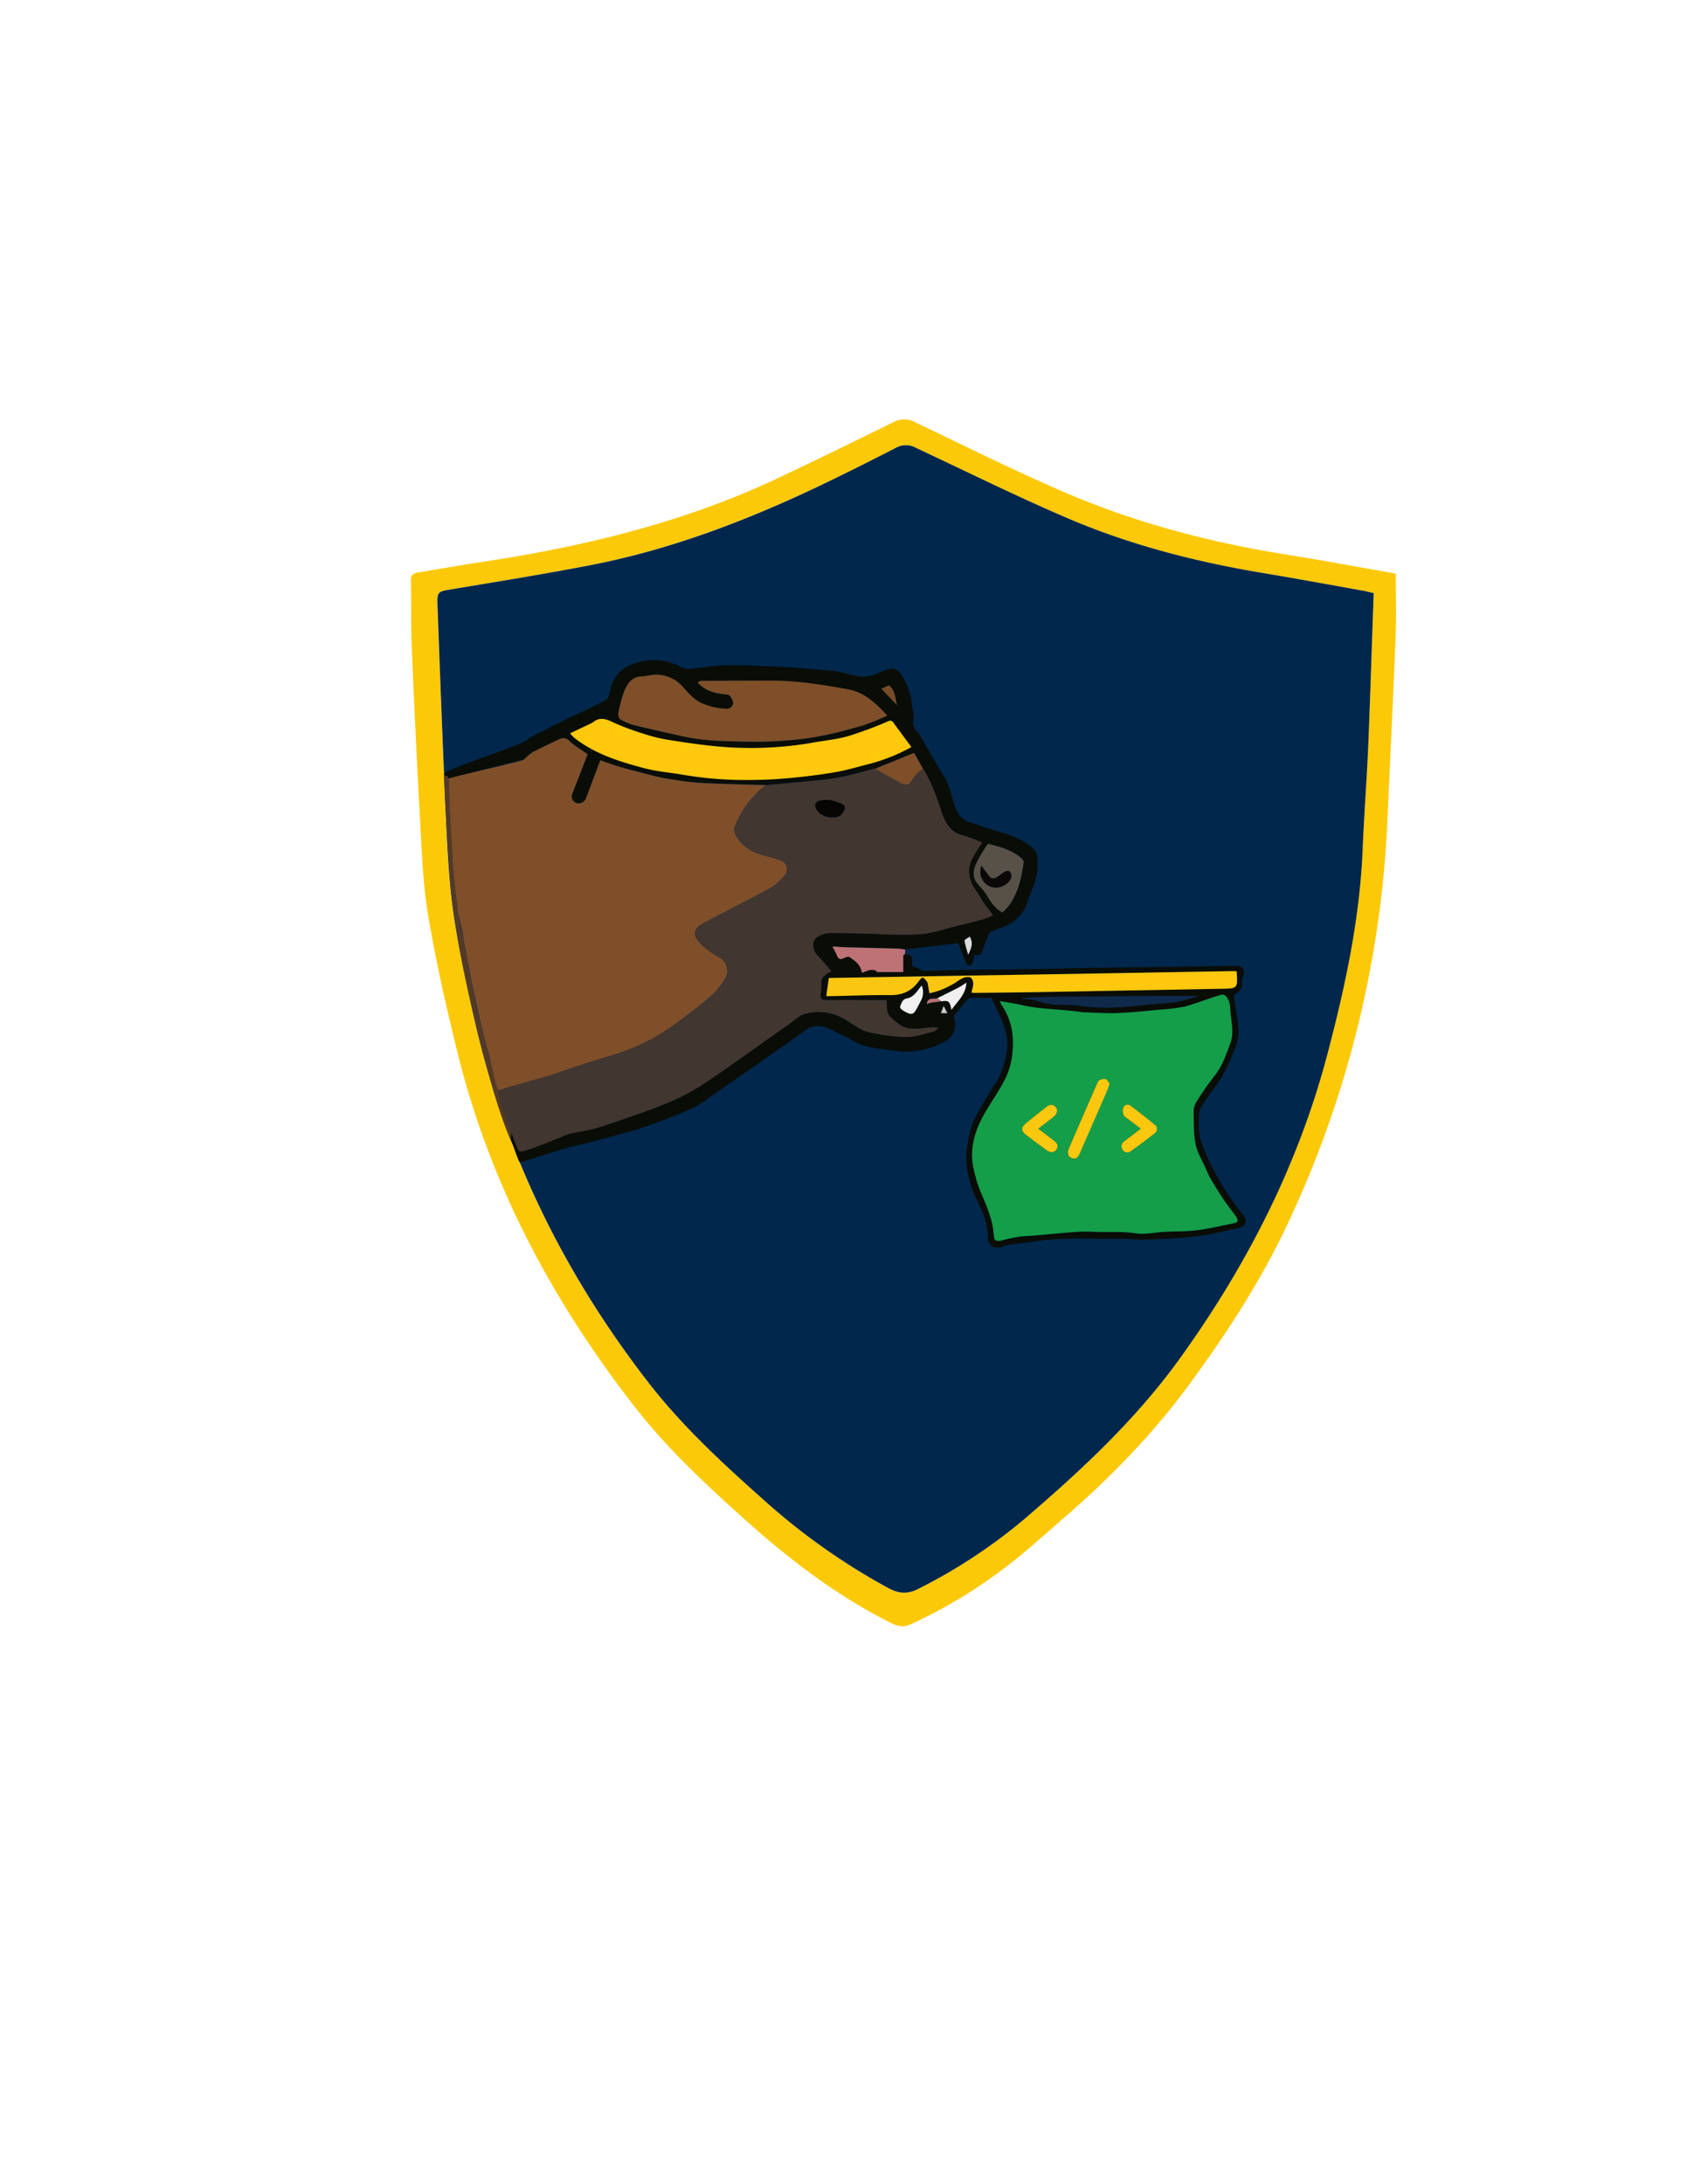 <svg id="Layer_1" data-name="Layer 1" xmlns="http://www.w3.org/2000/svg" viewBox="0 0 612 792"><defs><style>.cls-1{fill:#fcc908;}.cls-2{fill:#01274c;}.cls-3{fill:#090d06;}.cls-4{fill:#533a28;}.cls-5{fill:#7f4f2a;}.cls-6{fill:#423630;}.cls-7{fill:#149e49;}.cls-8{fill:#7e4f29;}.cls-9{fill:#fec80c;}.cls-10{fill:#fdc80d;}.cls-11{fill:#fac611;}.cls-12{fill:#585148;}.cls-13{fill:#0f294a;}.cls-14{fill:#be7276;}.cls-15{fill:#f2f0f0;}.cls-16{fill:#f0eeee;}.cls-17{fill:#784b27;}.cls-18{fill:#dcdada;}.cls-19{fill:#b66f73;}.cls-20{fill:#cac8c8;}.cls-21{fill:#070504;}.cls-22{fill:#fbc80f;}.cls-23{fill:#fbc810;}.cls-24{fill:#0b0807;}</style></defs><path class="cls-1" d="M506.35,208c0,7.8.24,15.16-.05,22.49-.86,22-1.95,43.94-2.93,65.91A382.35,382.35,0,0,1,466.55,445c-9.56,20.14-21.81,38.83-35,56.85-13.44,18.36-29.23,34.45-46.41,49.26-5.58,4.81-11,9.79-16.78,14.37a180.36,180.36,0,0,1-38.23,23.61c-2.81,1.26-5.16.32-7.65-.95-19-9.67-35.72-22.37-51.58-36.54-14.51-13-28.71-26.16-40.66-41.5-29.93-38.46-52.48-80.73-64.23-128.28-4.1-16.57-7.91-33.26-10.72-50.09-2-11.92-2.3-24.14-3-36.25-1.14-20.3-2.07-40.61-2.91-60.92-.33-8-.08-16-.33-24-.09-2.95,2-2.83,3.67-3.12q11.63-2.05,23.3-3.85c36.51-5.58,72.14-14.24,105.73-30C295.92,166.94,310,160,324,153.13a8.18,8.18,0,0,1,7.9-.07c18.12,8.65,36.12,17.63,54.56,25.56,25.89,11.12,53,18.18,80.87,22.59C480.29,203.27,493.22,205.69,506.35,208Zm-8,7.1c-1.51-.35-2.5-.63-3.5-.81-11.93-2.13-23.84-4.36-35.8-6.33-24.5-4-48.49-10.11-71.34-19.85-18.74-8-37-17-55.47-25.73a7.44,7.44,0,0,0-7.31,0c-7.24,3.79-14.56,7.45-21.91,11-28.65,14-58.17,25.65-89.61,31.69-16.38,3.14-32.84,5.79-49.29,8.54-5.45.91-5.65.75-5.44,6.31,1,26.12,1.93,52.25,3.15,78.36.53,11.18,1.1,22.43,2.74,33.48,1.92,12.88,4.8,25.65,7.68,38.37,11,48.47,32.54,92,62.92,131.15,12.12,15.64,26.58,29,41.34,42.14a236.07,236.07,0,0,0,45.77,32.45c3.66,2,6.94,2.24,10.8.26A196.65,196.65,0,0,0,371.39,551c20.68-17.7,40.53-36.11,56.58-58.38,24.28-33.69,42.91-70,53.52-110.3,6.43-24.38,11.74-49,12.8-74.28.52-12.33,1.5-24.64,2-37C497.1,252.47,497.67,233.91,498.34,215.07Z"/><path class="cls-2" d="M498.34,215.07c-.67,18.84-1.24,37.4-2,55.94-.53,12.34-1.51,24.65-2,37-1.06,25.32-6.37,49.9-12.8,74.28-10.61,40.27-29.24,76.61-53.52,110.3-16.05,22.27-35.9,40.68-56.58,58.38a196.65,196.65,0,0,1-38.32,25.17c-3.86,2-7.14,1.7-10.8-.26a236.07,236.07,0,0,1-45.77-32.45c-14.76-13.12-29.22-26.5-41.34-42.14-30.38-39.19-51.91-82.68-62.92-131.15-2.88-12.72-5.76-25.49-7.68-38.37-1.64-11.05-2.21-22.3-2.74-33.48-1.22-26.11-2.18-52.24-3.15-78.36-.21-5.56,0-5.4,5.44-6.31,16.45-2.75,32.91-5.4,49.29-8.54,31.44-6,61-17.69,89.61-31.69,7.35-3.59,14.67-7.25,21.91-11a7.44,7.44,0,0,1,7.31,0C350.67,171,369,180.1,387.7,188.08c22.85,9.74,46.84,15.81,71.34,19.85,12,2,23.87,4.2,35.8,6.33C495.84,214.44,496.83,214.72,498.34,215.07Z"/><path class="cls-3" d="M188.51,421.46c-1.54-3-1.66-4.94-3.2-7.95,0-.5.2-2.29.19-2.79.6,1.09.89,2.74,1.48,3.84.5.94.82,2.37,1.6,2.86.63.4,17.58-6.25,18.54-6.45,3.14-.64,6.33-1.15,9.41-2,4-1.16,8-2.57,12-4,3.79-1.31,7.58-2.64,11.3-4.15A82.59,82.59,0,0,0,250,396.17c4.25-2.44,8.3-5.27,12.36-8,4.32-2.95,8.56-6,12.83-9.05,3.82-2.7,7.62-5.41,11.45-8.09,1.66-1.16,3.21-2.79,5.07-3.32a18.69,18.69,0,0,1,15.12,2.11c2.58,1.53,5.06,3.59,7.87,4.3A63,63,0,0,0,328.85,376c3.24.05,6.52-1.18,9.75-2,.7-.17,1.26-.87,1.89-1.33a11.22,11.22,0,0,0-3.69-.06c-3.87.38-7.83,1.19-11.21-1.64-1.25-1-2.74-2.07-3.41-3.45s-.46-3.19-.66-4.9c-7.06,0-14.42,0-21.78,0-1.57,0-2.21-.59-2.11-2.07a21.46,21.46,0,0,0,.32-3.88c-.22-1.82.83-2.74,2-3.64a10.25,10.25,0,0,1,1.58-.82c-.88-1.09-1.66-2.1-2.5-3.07s-1.72-1.94-2.63-2.87c-1.69-1.72-2-5.05-.17-6.34a8.61,8.61,0,0,1,4.6-1.61c5.91-.07,11.83.17,17.75.31.37,0,.73.15,1.1.15,4.92,0,9.87.35,14.74-.12,3.88-.37,7.67-1.71,11.5-2.65s7.39-1.79,11.05-2.79a23.12,23.12,0,0,0,3.27-1.39c-1.23-1.62-2.41-3.07-3.46-4.6-.94-1.37-1.67-2.9-2.65-4.24-2.81-3.86-3.55-7.89-1.17-12.2,1-1.82,2.19-3.53,3.31-5.32a54.1,54.1,0,0,0-6.82-2.54c-4.52-1-6.6-4.6-7.79-8.23-1.83-5.58-3.67-11.08-6.86-16.05-1.1-2-2.19-3.95-3.18-5.72l-14.11,5.75a2.08,2.08,0,0,0-.56,0c-6.31,1.79-12.64,3.51-19.21,4.13l-19.61,1.84c-7.91-.25-15.81-.38-23.69-.8-4.07-.22-8.12-.89-12.17-1.51-2.19-.33-4.36-.89-6.52-1.44-3.76-1-7.51-2-11.23-3-2.28-.66-4.5-1.51-6.71-2.27-1.82,4.83-3.53,9.43-5.27,14a2.92,2.92,0,0,1-3.38,1.52,2.56,2.56,0,0,1-1.47-3.49c1.87-4.77,3.71-9.55,5.53-14.25-2.24-1.58-4.63-2.87-6.51-4.71-1.68-1.64-3-1.15-4.61-.35-3,1.48-6,2.83-8.92,4.4a18.71,18.71,0,0,0-3.09,2.64c0-.06-27.27,6.91-27.27,6.91-.23-.51-1.71-1.21-1.8-1.56.52-1.64,17.94-7.14,26.36-10.58,2.56-1.05,4.29-1.91,4.45-2.4l1.25-.76c3.82-1.93,7.62-3.89,11.45-5.78,2-1,4-1.85,6-2.81,3.06-1.46,6.12-3,9.14-4.5a2.52,2.52,0,0,0,1.1-1.3c.35-1,.46-2.11.78-3.14,1.15-3.63,3.12-6.54,6.78-8.16a21,21,0,0,1,18.32.33,6.78,6.78,0,0,0,3.09.91c4.76-.35,9.5-1.26,14.25-1.31,7.09-.07,14.19.34,21.27.69,4.83.24,9.65.73,14.48,1.14a40.24,40.24,0,0,1,4.78.58c2.3.46,4.56,1.2,6.87,1.61,3.65.63,6.81-1.14,10.06-2.36,2.69-1,4.31-.24,5.8,2.19a23.61,23.61,0,0,1,3.6,10.51c.17,1.84.93,3.79.51,5.47s.29,2.69.95,3.88c.19.34.7.5.9.83,3,5.08,5.8,10.26,9,15.23,2.23,3.48,2.9,7.43,4.17,11.22.86,2.59,2.28,4.79,5,5.77,1.26.45,2.57.81,3.82,1.29,5.47,2.07,11.39,2.89,16.44,6.07,2,1.29,4.32,2.61,4.61,5.22a22.42,22.42,0,0,1-1.64,11.61,34.43,34.43,0,0,0-1.63,4.27,14.31,14.31,0,0,1-6.11,8.22c-2,1.28-4.39,1.88-6.58,2.84-.54.23-1.24.55-1.45,1-.88,1.94-1.65,3.93-2.37,5.94-.51,1.42-1.15,2.46-3.09,1.64a12.61,12.61,0,0,1-.36,2.56,2.64,2.64,0,0,1-1.2,1.42c-.29.12-1.17-.42-1.34-.84-1-2.42-1.9-4.9-2.79-7.24l-19.29,2.25a21.36,21.36,0,0,0-2.35-.32c-6.55-.19-13.1-.34-19.64-.52-1.37,0-2.74-.17-4.42-.28.71,1.42,1.28,2.44,1.74,3.52.52,1.24,1.29,1.22,2.35.74.63-.29,1.62-.73,2-.47,2,1.37,4.12,2.71,4.59,5.8a24.45,24.45,0,0,1,2.71-1,4.74,4.74,0,0,1,2,0c.39.07.71.65,1.08.66,3.14.06,6.29,0,9.25,0,0-2.24,0-4.14,0-6,0-.13.38-.26.59-.39,2.74.37,3,.88,2.47,4.31.79.28,1.58.52,2.35.84s1.28.91,1.92.9c4,0,8-.25,11.95-.31,9.92-.15,19.83-.23,29.75-.38,6-.09,12-.28,17.95-.37,9.72-.15,19.46-.25,29.18-.38,8.11-.11,16.21-.29,24.32-.39,2.69,0,3.73,1.74,2.64,4.23a4,4,0,0,0-.27,2,3.35,3.35,0,0,1-2,3.63,1.8,1.8,0,0,0-.9,1.34c.2,2,.56,3.91.9,5.87.79,4.43,1.32,8.83-.63,13.13-.78,1.72-1.43,3.5-2.23,5.21a40.32,40.32,0,0,1-2.65,5.2c-2.12,3.21-4.52,6.26-6.62,9.49a8.36,8.36,0,0,0-1.51,4.13c0,3.11-.26,6.19.77,9.37a71.81,71.81,0,0,0,4.92,11,90.37,90.37,0,0,0,10.3,15.6c1.69,2.07,1.12,4.34-1.63,4.91-5.12,1.06-10.23,2.35-15.41,3-6,.72-12.13.92-18.21,1.16-2.78.12-5.59-.36-8.38-.31-10.86.19-21.75-.69-32.57,1.08-2.78.46-5.6.68-8.4,1.08a15.17,15.17,0,0,0-2.64.72c-3,1-5.27-.34-5.28-3.31,0-5.06-1.88-9.52-4.15-13.88a37.58,37.58,0,0,1-3.67-14.14,26.22,26.22,0,0,1,.71-7.13,29.94,29.94,0,0,1,2-7.24c1.77-3.72,4-7.23,6.05-10.81,1.12-1.93,2.66-3.68,3.46-5.72a35.06,35.06,0,0,0,2.55-9.07,20.22,20.22,0,0,0-.94-8.2c-1.21-3.68-3.11-7.12-4.74-10.71-2.63,0-5.12-.05-7.61.05a2.33,2.33,0,0,0-1.43.87c-1.57,1.84-3.07,3.73-4.71,5.75a6.93,6.93,0,0,1-2.72,8.86,28.33,28.33,0,0,1-15.8,3.91,58.81,58.81,0,0,1-5.91-.71,54.83,54.83,0,0,1-8.13-1.42c-2.33-.72-4.43-2.18-6.66-3.26s-4.62-2.32-7-3.26c-2.93-1.15-5.6-.54-8.19,1.39-4.89,3.64-9.93,7.07-14.93,10.56q-8.22,5.75-16.47,11.42c-2.92,2-5.7,4.38-8.9,5.84-5.61,2.57-11.46,4.68-17.28,6.77-3.5,1.25-7.12,2.12-10.7,3.11q-4.74,1.32-9.5,2.53c-2.22.58-4.46,1.07-6.69,1.59C206.5,415.87,189,421.48,188.51,421.46Zm151.57-59.53c-1.34.53-3.48-.56-3.9,2.15a9.85,9.85,0,0,1,1.4-.46c1.3-.21,2.61-.36,3.92-.54,2.66-.37,3-.1,3.68,3.08,2.16-3.11,5.16-5.4,5.42-9.84-1.25.78-2,1.35-2.88,1.79C345.19,359.4,342.63,360.66,340.08,361.93ZM352,354.34c1.9,1.7.75,3.65.44,5.61.51,0,1,.07,1.48.07,7.48-.08,15-.13,22.46-.27q33.33-.58,66.65-1.22c6-.11,6,0,5.61-6.08,0-.09-.16-.18-.27-.31H446.5l-69.27,1.2c-8.42.15-16.85.26-25.27.39l-51.31.85c-.31,2.15-.61,4.27-.93,6.56h2.12c7-.13,14-.42,20.94-.35,4.29,0,7.63-1.26,10.23-4.72,1.6-2.12,1.74-2,3.25-.13a2.81,2.81,0,0,1,.34,1.16c.2,1.11.38,2.21.52,3a27.64,27.64,0,0,0,3.48-.94,36.94,36.94,0,0,0,5.64-2.69C348,355.39,349.6,353.93,352,354.34Zm10.8,8.69a10.17,10.17,0,0,0,.69,1.54c4,5.94,4.6,12.56,3.51,19.37a26.34,26.34,0,0,1-2.62,7.9c-2.06,4-4.67,7.66-6.93,11.53-3.68,6.27-5.8,13-4.25,20.27a51.49,51.49,0,0,0,3.23,10.08c2,4.66,3.87,9.3,4.15,14.43.08,1.67,1,2.13,2.73,1.67a60.61,60.61,0,0,1,6.23-1.34c1.9-.29,3.84-.3,5.77-.47,5-.43,10.07-1,15.11-1.3,2.66-.18,5.34-.07,8,0,4.5.16,9-.21,13.52.5,3.42.54,7.06-.36,10.61-.54,3.85-.2,7.75-.07,11.57-.55,4.49-.57,8.91-1.63,13.36-2.52.55-.1,1.42-.4,1.47-.71a2.91,2.91,0,0,0-.58-1.8c-1.39-2-2.95-3.84-4.29-5.84-1.73-2.57-3.35-5.2-4.93-7.86a33.42,33.42,0,0,1-1.71-3.63c-1.28-2.91-3.06-5.73-3.68-8.79-.77-3.73-.62-7.65-.71-11.5a6.84,6.84,0,0,1,.8-3.62,104.9,104.9,0,0,1,6.7-9.64c2.86-3.56,4.24-7.8,5.8-11.93s0-8.62-.05-12.94a7.4,7.4,0,0,0-.72-2.82c-.52-1.16-1.34-2.18-2.86-1.71-2.18.67-4.34,1.44-6.52,2.15a59.55,59.55,0,0,1-6.92,2.17,82.49,82.49,0,0,1-8.45,1c-5.07.46-10.13,1-15.22,1.23-4.1.17-8.21-.15-12.32-.25l-.75-.06c-7.19-1.14-14.54-.93-21.68-2.55C368.28,363.93,365.68,363.55,362.76,363ZM321.88,259.49c-.83-.87-1.24-1.32-1.67-1.76-3.56-3.66-7.23-6.75-12.67-7.75-9-1.65-17.92-3-27.05-3.14l-1.5,0c-8.21,0-16.43,0-24.65.08-.38,0-.77.37-1.25.62,2.74,3,6.08,3.87,9.66,4.24.61.06,1.45,0,1.77.42a4.65,4.65,0,0,1,1.43,2.67,2.21,2.21,0,0,1-2.33,2.16,23.24,23.24,0,0,1-7.9-1.57c-3.57-1.16-5.83-3.94-8.16-6.52a12.7,12.7,0,0,0-9.39-4.24c-1.8-.08-3.61.56-5.43.63-3.41.13-5.1,2.47-6.19,5.09a46,46,0,0,0-2.26,8.42,2.42,2.42,0,0,0,.81,2.09,19.05,19.05,0,0,0,4.75,2q9.18,2.24,18.42,4.22c7.21,1.55,14.57,1.63,21.9,1.81,4.85.11,9.72,0,14.56-.39a107.62,107.62,0,0,0,13.28-1.7c5.2-1,10.35-2.43,15.45-3.92A90,90,0,0,0,321.88,259.49Zm-115.07,6.42a15.76,15.76,0,0,0,1.59,1.69c7.55,5.88,16.49,8.65,25.53,11,4.64,1.21,9.5,1.56,14.24,2.41a136.49,136.49,0,0,0,24.39,1.77c4.79,0,9.6-.29,14.38-.75,5.43-.52,10.87-1.18,16.24-2.13,4.17-.74,8.24-2,12.37-3a66.87,66.87,0,0,0,15-6c-2.23-3-4.4-6-6.55-8.9-.55-.75-.95-.81-2-.4a138.54,138.54,0,0,1-14.61,5.4c-4.44,1.24-9.12,1.59-13.66,2.48A118.54,118.54,0,0,1,272,271.16a117.22,117.22,0,0,1-13.63-.74c-5.66-.6-11.31-1.43-16.93-2.36a60.35,60.35,0,0,1-8.21-2.12,93.64,93.64,0,0,1-10.32-3.79c-2.65-1.22-5-2.46-7.74-.33a12,12,0,0,1-2.28,1.17C211,263.94,209,264.86,206.81,265.91Zm156.87,65a23.12,23.12,0,0,0,2.72-3c3.06-4.61,4.24-9.88,5-15.26.06-.51-.53-1.25-1-1.65-3.52-2.93-7.83-4-11.95-5.06-.48.73-.92,1.35-1.31,2a37.24,37.24,0,0,0-3.23,5.8c-.72,2-1,4.28.45,6.23,1.12,1.49,2.54,2.78,3.51,4.35C359.31,326.8,360.69,329.3,363.68,330.87Zm7.06,31c0,.08,0,.16,0,.25a38.19,38.19,0,0,1,4,.42c2.15.44,4.24,1.28,6.4,1.52,3.73.42,7.47,0,11.26.67a64,64,0,0,0,12.85.47c4.05-.12,8.09-.7,12.13-1.07,3.06-.27,6.16-.32,9.18-.84s5.74-1.47,8.37-2.18c-5.25,0-10.65,0-16.06,0q-20.49.17-41,.4C375.56,361.57,373.15,361.76,370.74,361.89Zm-36.36-4.53c-.39.46-.59.69-.78.93-1.25,1.63-2.37,3.35-4.65,3.75-1.52.26-1.9,1.68-2.38,2.87-.11.27.22.86.51,1.1a11.13,11.13,0,0,0,1.91,1.15c1.1.57,2.23.69,3-.45s1.39-2.59,2.11-3.87A6.44,6.44,0,0,0,334.38,357.36ZM319.73,249.73l5.61,5.91c-.58-2.63-.54-5.32-2.85-7.14Zm31.53,96.43c1-2.18,2-4.09.52-6.54-.66.5-1.93,1.08-1.88,1.49A36.1,36.1,0,0,0,351.26,346.16Zm-9.93,21.2h2.39l-1.35-2.6Z"/><path class="cls-4" d="M161,280.8c.11.41.79.39,1.21.68a1.53,1.53,0,0,1,.59.88c.55,9.82,1,17.89,1.31,27.66.55,6.59,1.1,12.13,1.71,18.66a72.38,72.38,0,0,0,1.86,9.44c.61,4.17,1.7,8.56,2.42,12.73,1.75,9.55,3.07,16.38,5.5,25.06,2,7,5.49,22.18,7.73,29.16.62,1.74.15.74.83,2.46,1.1,2.76.17.45,1.3,3.19,0,.5-.19,2.29-.19,2.79-4.21-9.79-7.26-21.26-10.2-31.77-2.46-9.53-4.75-19.64-6.85-29.69-2-9.82-3.61-19.42-4.71-29.41C162.31,307.83,161.73,296.25,161,280.8Z"/><path class="cls-5" d="M180.69,395.51c-2.23-7-1.92-8.22-3.89-15.28-2.43-8.67-4-16.17-5.86-25.07-.65-3.85-2-10.53-2.81-14.55-.16-3.17-1.38-6.37-2-9.82-.7-6.32-1.95-16.23-2.09-23.07-.62-9.43-.91-14.89-1.24-25.36.13-.47,27.23-6.42,27.25-6.91a18.64,18.64,0,0,1,3.09-2.64c2.91-1.58,6-2.92,8.92-4.4,1.62-.8,2.94-1.29,4.62.35,1.87,1.83,4.27,3.13,6.51,4.71-1.82,4.69-3.66,9.48-5.53,14.25a2.54,2.54,0,0,0,1.47,3.49,2.91,2.91,0,0,0,3.38-1.52c1.73-4.6,3.45-9.2,5.27-14,2.21.76,4.43,1.61,6.7,2.27,3.72,1.09,7.48,2.07,11.23,3a66.74,66.74,0,0,0,6.53,1.44c4,.61,8.09,1.29,12.16,1.51,7.89.43,15.8.55,23.69.8a5.12,5.12,0,0,0-.95.52,34.92,34.92,0,0,0-9.62,12.36c-.65,1.43-1.71,3.16-.62,5.2,2.26,4.19,5.9,6.22,10.26,7.41a58.43,58.43,0,0,1,6.09,1.83,3.34,3.34,0,0,1,1.47,5.34,20.39,20.39,0,0,1-4.51,4.2c-2.82,1.78-5.87,3.18-8.83,4.72-5.26,2.76-10.52,5.53-15.8,8.25-3.91,2-4.58,4.37-1.55,7.51a33.72,33.72,0,0,0,6.95,5.16,5.44,5.44,0,0,1,2.19,7.47,25.9,25.9,0,0,1-6.14,7.27c-3,2.51-6.1,5-9.29,7.28A99.17,99.17,0,0,1,237,376.43a80.46,80.46,0,0,1-15.69,6.47c-7.4,2.13-14.69,4.69-22,7.13C198,390.44,181.88,394.89,180.69,395.51Z"/><path class="cls-6" d="M180.69,395.51c1.19-.62,17.31-5.08,18.57-5.49,7.31-2.45,14.59-5,22-7.13A79.88,79.88,0,0,0,237,376.41a97.74,97.74,0,0,0,10.83-7.19c3.19-2.29,6.26-4.76,9.29-7.27a26.2,26.2,0,0,0,6.14-7.27,5.44,5.44,0,0,0-2.19-7.47,34.46,34.46,0,0,1-6.95-5.16c-3-3.13-2.36-5.49,1.55-7.51,5.28-2.72,10.54-5.5,15.8-8.25,3-1.55,6-3,8.83-4.72a20.63,20.63,0,0,0,4.51-4.2,3.34,3.34,0,0,0-1.47-5.34,61,61,0,0,0-6.09-1.84c-4.36-1.17-8-3.22-10.26-7.4-1.09-2,0-3.77.62-5.2a34.87,34.87,0,0,1,9.62-12.37,5.08,5.08,0,0,1,.95-.51l19.62-1.84c6.57-.62,12.89-2.34,19.21-4.14a2.1,2.1,0,0,1,.56,0c.68.4,1.36.81,2.06,1.19,2.34,1.31,4.66,2.63,7,3.88,1.33.71,3.08,1.17,3.84-.28a16.35,16.35,0,0,1,4.37-4.83c3.19,5,5,10.47,6.86,16.05,1.2,3.64,3.27,7.2,7.78,8.23a54.23,54.23,0,0,1,6.83,2.54c-1.12,1.79-2.3,3.5-3.31,5.32-2.39,4.31-1.64,8.34,1.17,12.2,1,1.34,1.7,2.87,2.64,4.24,1.07,1.53,2.24,3,3.46,4.6a22.48,22.48,0,0,1-3.26,1.39c-3.67,1-7.37,1.89-11.06,2.79s-7.61,2.28-11.5,2.65c-4.87.47-9.82.12-14.73.12-.37,0-.73-.14-1.11-.15-5.91-.14-11.83-.38-17.74-.32a8.68,8.68,0,0,0-4.6,1.62c-1.8,1.28-1.53,4.62.16,6.34.91.93,1.79,1.88,2.64,2.87s1.61,2,2.5,3.07a9.81,9.81,0,0,0-1.58.82c-1.19.9-2.24,1.82-2,3.64a21.44,21.44,0,0,1-.31,3.88c-.1,1.47.54,2.09,2.1,2.07,7.36-.06,14.73,0,21.79,0,.18,1.72,0,3.53.65,4.91s2.17,2.4,3.41,3.44c3.38,2.84,7.33,2,11.21,1.65a11.28,11.28,0,0,1,3.7.06c-.63.46-1.19,1.16-1.89,1.33-3.23.78-6.51,2-9.76,2a63.1,63.1,0,0,1-14.14-1.92c-2.81-.71-5.28-2.77-7.86-4.3a18.67,18.67,0,0,0-15.13-2.11c-1.85.53-3.41,2.15-5.07,3.32-3.82,2.68-7.63,5.39-11.44,8.09-4.27,3-8.51,6.1-12.83,9.05-4.07,2.78-8.11,5.6-12.37,8a83.52,83.52,0,0,1-10.22,4.66c-3.71,1.51-7.5,2.83-11.29,4.15-4,1.39-7.93,2.8-12,4-3.08.89-6.26,1.4-9.41,2a22.8,22.8,0,0,0-3,1.08c-1.27.48-15.06,6.32-15.56,5.39-1.16-.66-2.48-5.61-3.08-6.7a40.82,40.82,0,0,1-2.7-7.52C182.25,401.42,181.19,397.41,180.69,395.51Zm121.52-99.19a3.57,3.57,0,0,0,3.54-1.67c1.28-1.78.83-2.95-1.27-3.5a21.55,21.55,0,0,0-3.24-1,11,11,0,0,0-4.2.28c-1.47.45-1.61,2.12-.66,3.37A6.52,6.52,0,0,0,302.21,296.32Z"/><path class="cls-7" d="M362.76,363c2.92.52,5.52.9,8.07,1.48,7.14,1.63,14.49,1.41,21.69,2.55a6.16,6.16,0,0,0,.75.05c4.1.11,8.23.42,12.32.26,5.08-.2,10.15-.78,15.22-1.23a79.79,79.79,0,0,0,8.45-1,61.54,61.54,0,0,0,6.92-2.17c2.17-.72,4.33-1.49,6.52-2.16,1.52-.47,2.34.55,2.86,1.72a7.58,7.58,0,0,1,.72,2.82c.06,4.32,1.64,8.72.05,12.94s-2.93,8.37-5.81,11.93a105.4,105.4,0,0,0-6.69,9.64,6.75,6.75,0,0,0-.8,3.62c.08,3.84-.06,7.77.7,11.5.62,3.05,2.41,5.88,3.69,8.79a35.18,35.18,0,0,0,1.7,3.62c1.59,2.66,3.21,5.3,4.93,7.86,1.35,2,2.9,3.87,4.29,5.84a2.83,2.83,0,0,1,.58,1.81c0,.3-.92.6-1.46.71-4.45.89-8.87,1.95-13.36,2.52-3.82.48-7.72.35-11.58.55-3.54.18-7.18,1.08-10.61.54-4.54-.72-9-.34-13.52-.5-2.66-.09-5.35-.19-8,0-5.05.34-10.08.87-15.11,1.31-1.93.16-3.87.18-5.77.47a62.76,62.76,0,0,0-6.23,1.34c-1.73.46-2.64,0-2.74-1.67-.27-5.14-2.12-9.78-4.15-14.43a51.92,51.92,0,0,1-3.23-10.08c-1.54-7.31.58-14,4.25-20.27,2.27-3.87,4.87-7.57,6.94-11.54A26.47,26.47,0,0,0,367,384c1.09-6.8.52-13.43-3.51-19.37A9,9,0,0,1,362.76,363Zm39.8,30c-.39-.51-.76-1.43-1.36-1.64a3.49,3.49,0,0,0-2.38.36c-.47.23-.74,1-1,1.53q-5.06,11.56-10.07,23.12c-.75,1.74-.39,3.13,1,3.64,1.75.65,2.44-.47,3-1.85,3.34-7.72,6.72-15.41,10.08-23.12C402.11,394.47,402.27,393.86,402.56,393Zm-25.92,16.26c1.94-1.48,3.75-2.79,5.48-4.2,1.48-1.19,1.77-2.65.81-3.69-1.26-1.35-2.5-.68-3.63.21-2.4,1.89-4.77,3.81-7.14,5.72-1.74,1.4-1.81,2.77-.07,4.13,2.5,1.95,5.06,3.83,7.63,5.69,1.17.84,2.48,1.14,3.47-.2s.31-2.44-.86-3.34Zm37.21,0-5.9,4.5a2.2,2.2,0,0,0-.76,3.1,2,2,0,0,0,3.12.51q4.35-3.06,8.52-6.37a1.91,1.91,0,0,0,0-3.22c-2.78-2.3-5.63-4.54-8.51-6.71a1.74,1.74,0,0,0-2.76.39,4.09,4.09,0,0,0,.06,2.88c.25.65,1.16,1.07,1.8,1.57Z"/><path class="cls-8" d="M321.88,259.49a88.06,88.06,0,0,1-8.41,3.42c-5.1,1.5-10.24,2.88-15.45,3.92a107.48,107.48,0,0,1-13.27,1.71c-4.84.35-9.72.5-14.57.38-7.32-.17-14.68-.26-21.89-1.8q-9.24-2-18.43-4.23a19.34,19.34,0,0,1-4.75-2,2.45,2.45,0,0,1-.81-2.1,47.71,47.71,0,0,1,2.26-8.42c1.09-2.61,2.78-5,6.19-5.09,1.82-.07,3.64-.7,5.43-.63a12.76,12.76,0,0,1,9.4,4.24c2.32,2.58,4.59,5.36,8.15,6.53a23.43,23.43,0,0,0,7.9,1.56,2.22,2.22,0,0,0,2.34-2.16,4.67,4.67,0,0,0-1.44-2.67c-.32-.37-1.15-.36-1.77-.42-3.57-.37-6.91-1.26-9.66-4.24.49-.25.87-.62,1.26-.62,8.21,0,16.43-.06,24.65-.08l1.5,0c9.12.09,18.07,1.5,27,3.14,5.44,1,9.12,4.1,12.67,7.76Z"/><path class="cls-9" d="M206.81,265.91l6.12-2.91a13.23,13.23,0,0,0,2.28-1.17c2.72-2.13,5.09-.89,7.74.33A90.93,90.93,0,0,0,233.27,266a60,60,0,0,0,8.21,2.12c5.62.93,11.27,1.76,16.93,2.36a132,132,0,0,0,35.39-1c4.54-.89,9.22-1.24,13.65-2.48a134.23,134.23,0,0,0,14.62-5.41c1-.41,1.41-.35,2,.41,2.16,2.94,4.32,5.86,6.56,8.89a66.9,66.9,0,0,1-15,6.05c-4.13,1-8.2,2.3-12.38,3-5.37.95-10.81,1.61-16.23,2.13-4.78.46-9.59.73-14.39.75A136.63,136.63,0,0,1,248.17,281c-4.74-.85-9.6-1.19-14.24-2.4-9-2.36-18-5.14-25.52-11A15.89,15.89,0,0,1,206.81,265.91Z"/><path class="cls-10" d="M352,353.73c8.42-.13,16.85-.24,25.27-.39l69.27-1.2c.62,0,1.25,0,1.83,0,.11.13.26.21.27.31.37,6,.36,6-5.61,6.08q-33.32.59-66.65,1.22c-7.48.14-15,.19-22.46.27-.49,0-1,0-1.48-.07.32-2,1.46-3.91-.44-5.61Z"/><path class="cls-11" d="M352,353.73v.61c-2.36-.41-3.92,1.05-5.72,2.19a36.49,36.49,0,0,1-5.64,2.69,27.74,27.74,0,0,1-3.48.93c-.14-.83-.32-1.94-.52-3a2.71,2.71,0,0,0-.34-1.16c-1.5-1.91-1.65-2-3.25.13-2.6,3.46-5.94,4.77-10.23,4.72-7-.08-14,.22-20.94.35-.61,0-1.22,0-2.12,0,.32-2.3.62-4.42.93-6.56Z"/><path class="cls-12" d="M363.68,330.87c-3-1.57-4.36-4.07-5.88-6.53-1-1.57-2.39-2.86-3.51-4.35-1.46-1.95-1.17-4.23-.45-6.23a36.79,36.79,0,0,1,3.23-5.8c.39-.66.83-1.28,1.31-2,4.12,1,8.43,2.13,11.95,5.06.48.4,1.08,1.14,1,1.64-.71,5.39-1.89,10.66-5,15.27A24.51,24.51,0,0,1,363.68,330.87ZM356,313.92c-1.54,4.78,2.15,8.29,5.89,7.88,2.47-.27,5-2.21,5-4.19a2.19,2.19,0,0,0-.72-1.7,2.16,2.16,0,0,0-1.76.25c-.85.47-1.57,1.17-2.38,1.71-1.1.75-2.24,1.1-3.22-.2S357,315.26,356,313.92Z"/><path class="cls-13" d="M370.74,361.89c2.41-.13,4.81-.32,7.22-.35q20.49-.24,41-.41c5.41,0,10.82,0,16.07,0-2.64.71-5.46,1.69-8.37,2.18s-6.12.58-9.18.85c-4,.36-8.09.94-12.14,1.06a63.92,63.92,0,0,1-12.84-.46c-3.79-.68-7.54-.25-11.27-.67-2.16-.25-4.25-1.09-6.39-1.53a38.75,38.75,0,0,0-4-.42A2,2,0,0,1,370.74,361.89Z"/><path class="cls-14" d="M328.4,344.33c0,.58-.09,1.16-.13,1.74-.2.13-.58.26-.59.39,0,1.9,0,3.8,0,6-3,0-6.11,0-9.26,0-.36,0-.69-.6-1.08-.67a4.92,4.92,0,0,0-1.95,0,22.47,22.47,0,0,0-2.7,1c-.47-3.1-2.61-4.43-4.6-5.8-.38-.26-1.37.18-2,.46-1.06.49-1.83.5-2.35-.74-.45-1.07-1-2.09-1.74-3.51,1.67.1,3,.24,4.43.28,6.54.18,13.09.32,19.63.52A18.58,18.58,0,0,1,328.4,344.33Z"/><path class="cls-8" d="M334.8,278.7a16.22,16.22,0,0,0-4.37,4.83c-.76,1.46-2.51,1-3.84.29-2.36-1.26-4.68-2.58-7-3.88-.7-.39-1.38-.8-2.07-1.2L331.62,273Z"/><path class="cls-15" d="M334.38,357.36a6.5,6.5,0,0,1-.29,5.5c-.73,1.27-1.31,2.64-2.12,3.86s-1.89,1-3,.46a11.18,11.18,0,0,1-1.91-1.16c-.29-.23-.61-.83-.51-1.1.48-1.19.87-2.61,2.38-2.87,2.28-.4,3.41-2.12,4.66-3.74C333.78,358.06,334,357.83,334.38,357.36Z"/><path class="cls-16" d="M340.08,361.93c2.55-1.27,5.11-2.53,7.63-3.82.85-.44,1.64-1,2.89-1.8-.27,4.45-3.26,6.73-5.43,9.85-.65-3.18-1-3.45-3.68-3.08C341,362.7,340.56,362.31,340.08,361.93Z"/><path class="cls-17" d="M319.73,249.73l2.75-1.23c2.31,1.82,2.28,4.51,2.86,7.14Z"/><path class="cls-18" d="M351.26,346.16a36.1,36.1,0,0,1-1.36-5.05c0-.41,1.22-1,1.88-1.49C353.26,342.07,352.25,344,351.26,346.16Z"/><path class="cls-19" d="M340.08,361.93c.48.38.95.77,1.41,1.15-1.31.18-2.61.33-3.92.54a9.76,9.76,0,0,0-1.39.46C336.6,361.36,338.74,362.46,340.08,361.93Z"/><path class="cls-20" d="M341.33,367.36l1-2.6c.56,1.08.89,1.73,1.35,2.6Z"/><path class="cls-21" d="M302.21,296.32a6.51,6.51,0,0,1-5.83-2.53c-.95-1.24-.81-2.91.66-3.37a11.16,11.16,0,0,1,4.2-.28,21.2,21.2,0,0,1,3.24,1c2.1.54,2.55,1.72,1.27,3.5A3.55,3.55,0,0,1,302.21,296.32Z"/><path class="cls-22" d="M402.56,393c-.29.86-.45,1.47-.69,2-3.36,7.71-6.74,15.4-10.08,23.11-.6,1.39-1.28,2.51-3,1.85-1.38-.51-1.74-1.89-1-3.63q5-11.56,10.07-23.12c.24-.57.52-1.31,1-1.54a3.47,3.47,0,0,1,2.38-.35C401.8,391.57,402.17,392.49,402.56,393Z"/><path class="cls-23" d="M376.64,409.26l5.69,4.32c1.17.88,1.87,2,.86,3.33s-2.3,1-3.47.2c-2.57-1.85-5.13-3.73-7.63-5.69-1.74-1.35-1.67-2.72.07-4.12,2.37-1.92,4.74-3.84,7.14-5.72,1.13-.9,2.36-1.57,3.63-.22,1,1,.67,2.5-.81,3.7C380.39,406.47,378.58,407.78,376.64,409.26Z"/><path class="cls-22" d="M413.85,409.26c-1.55-1.17-3-2.26-4.42-3.36-.64-.49-1.55-.91-1.8-1.57a4.06,4.06,0,0,1-.06-2.87,1.74,1.74,0,0,1,2.76-.4c2.88,2.18,5.73,4.41,8.51,6.71a1.92,1.92,0,0,1,0,3.23c-2.78,2.19-5.62,4.33-8.52,6.36a2,2,0,0,1-3.12-.5,2.19,2.19,0,0,1,.76-3.1Z"/><path class="cls-24" d="M356,313.92c1,1.35,1.9,2.56,2.8,3.75s2.12.95,3.22.21c.82-.55,1.54-1.25,2.39-1.71a2.16,2.16,0,0,1,1.76-.26,2.28,2.28,0,0,1,.72,1.71c-.05,2-2.54,3.92-5,4.19C358.18,322.21,354.5,318.7,356,313.92Z"/></svg>